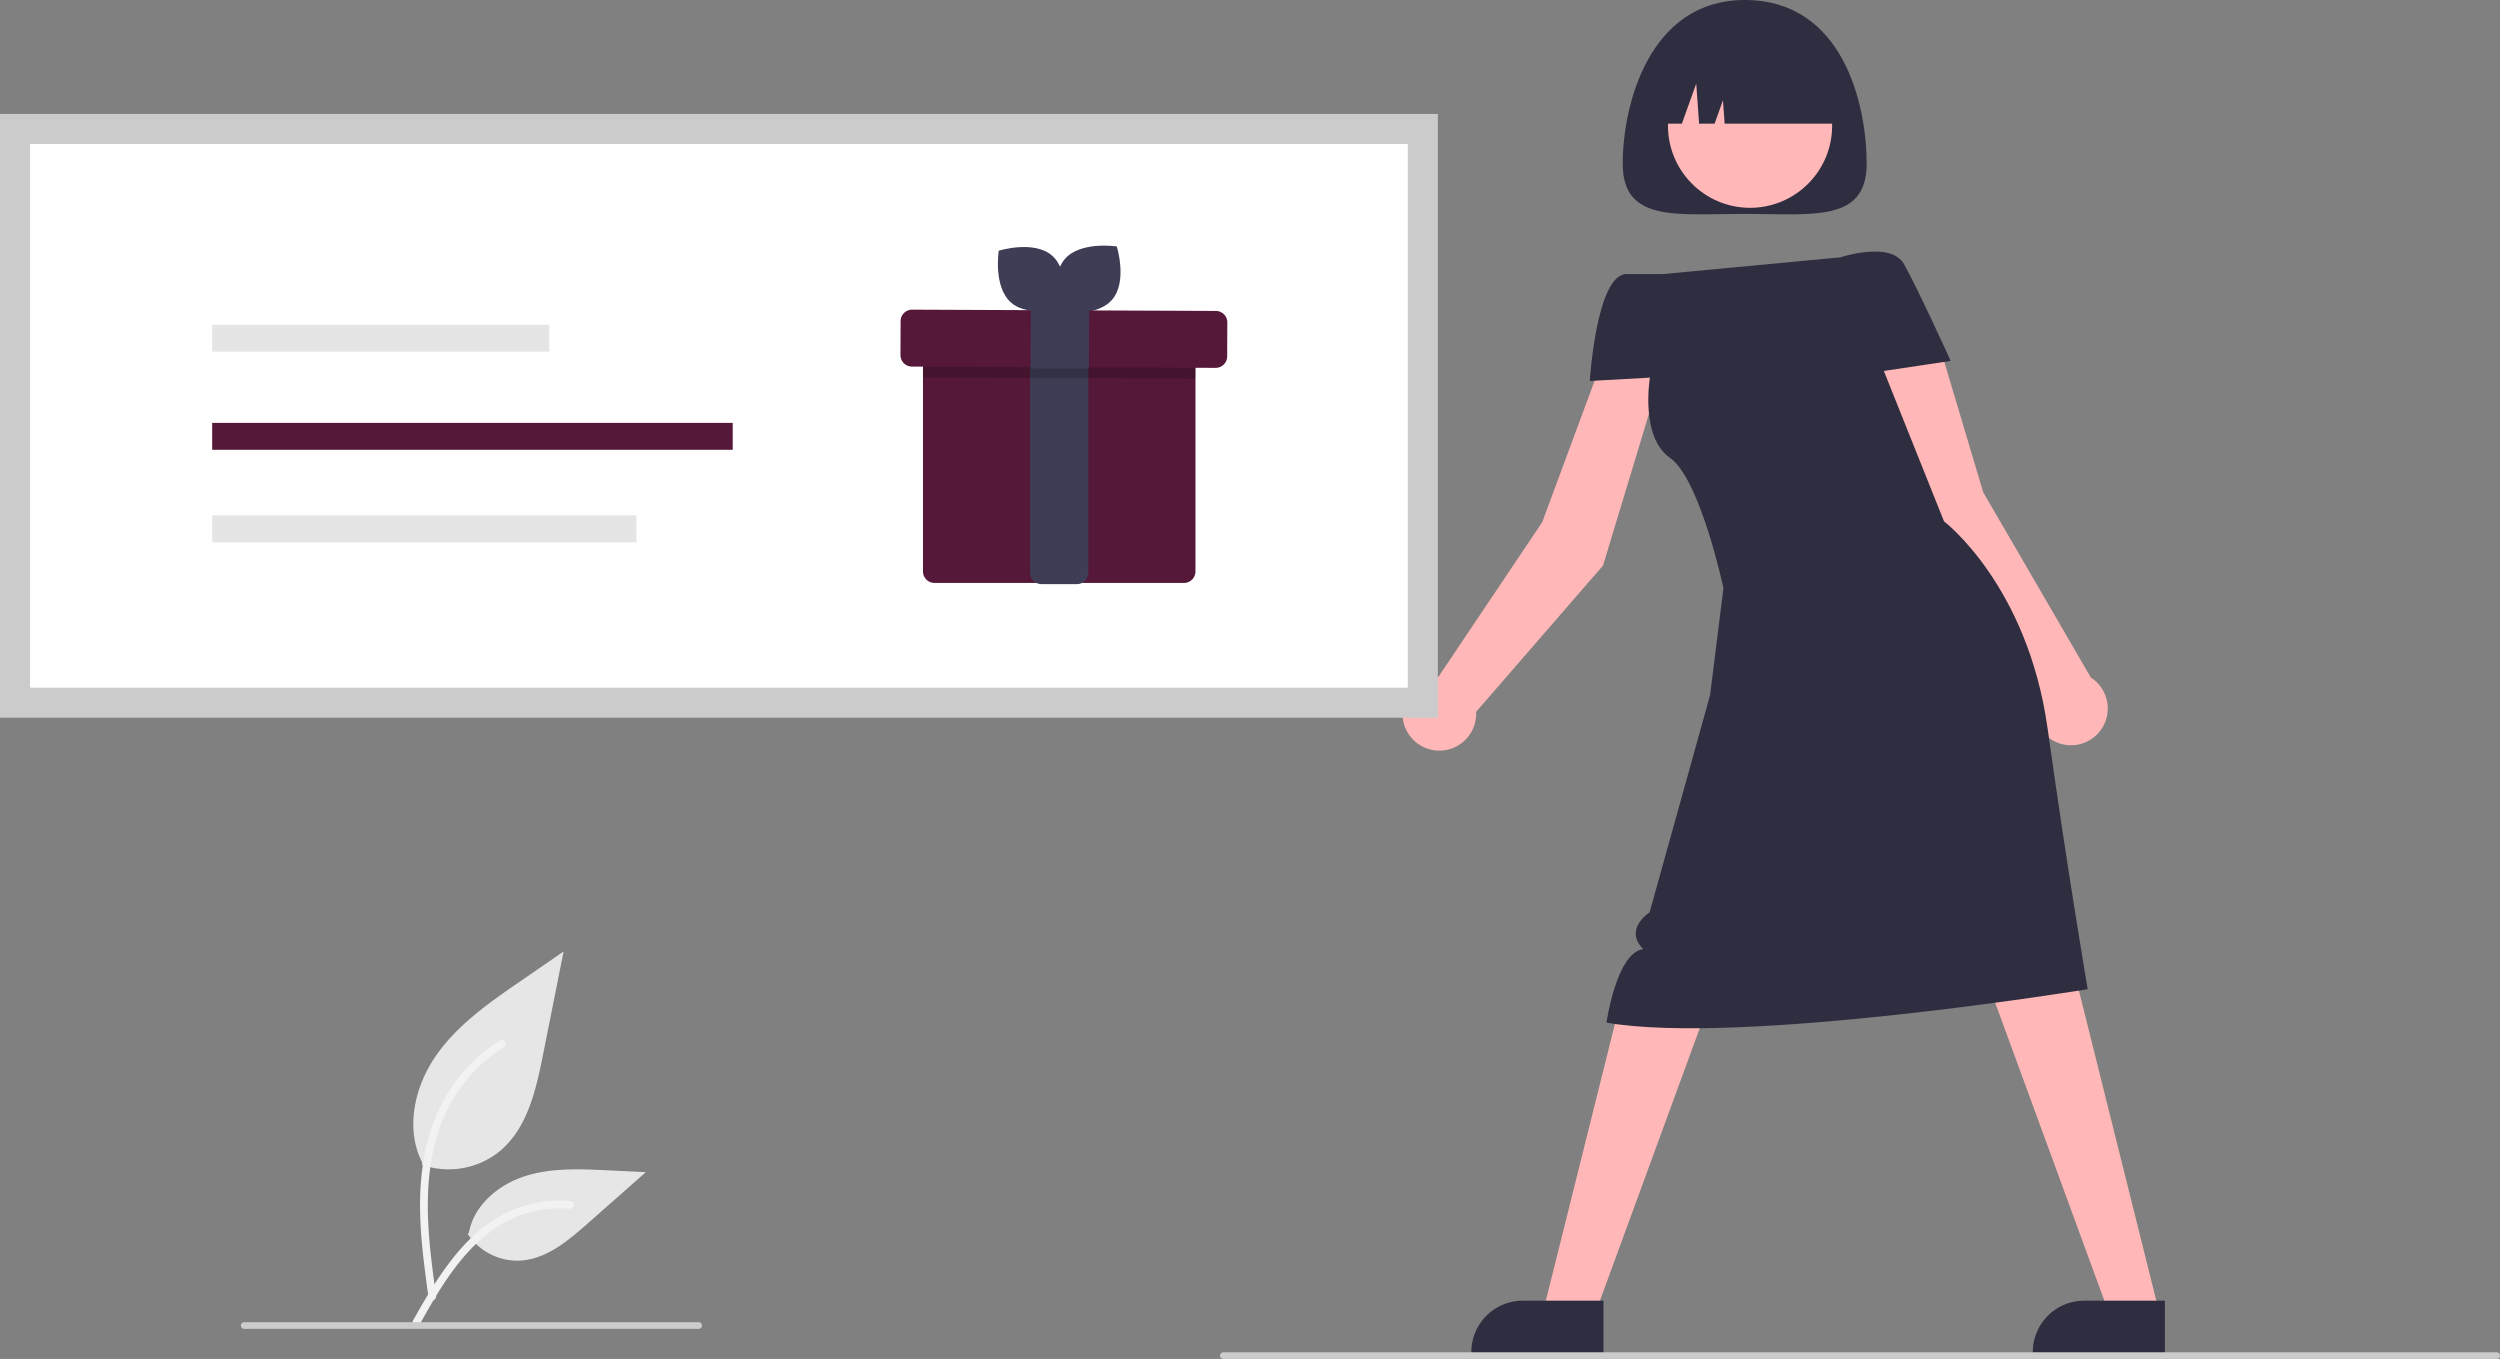 <svg data-name="Layer 1" xmlns="http://www.w3.org/2000/svg" width="748.075" height="406.64" viewBox="0 0 748.075 406.64" xmlns:xlink="http://www.w3.org/1999/xlink"><rect x="0" y="0" width="748.075" height="406.64" fill="#808080" stroke="none"/><path d="M723.49,356.927l-17.833-3.158-18.213,49.154-31.101,46.332a11.018,11.018,0,1,0,11.316,10.435l37.985-43.793Z" transform="translate(-225.963 -246.68)" fill="#ffb7b7"/><path d="M784.526,295.68c0,17.673-16.342,15-36.5,15s-36.5,2.673-36.5-15,7.982-49,36.5-49C777.526,246.68,784.526,278.007,784.526,295.68Z" transform="translate(-225.963 -246.68)" fill="#2f2e41"/><path d="M851.632,449.444l-32.212-55.417-15-50.228-18,2,14,60,35.858,47.181a10.995,10.995,0,1,0,15.354-3.536Z" transform="translate(-225.963 -246.68)" fill="#ffb7b7"/><polygon points="593.709 291 630.709 392 645.929 392 619.819 287.378 593.709 291" fill="#ffb7b7"/><polygon points="512.709 296.5 475.709 397.5 460.488 397.5 486.598 292.878 512.709 296.5" fill="#ffb7b7"/><path d="M776.671,323.68s15-5,19,2,14,29,14,29l-20,3,18,45s25,19,31,62,12,78,12,78-104,17-144,10c0,0,3-21,11-22-6-6,1.906-11,1.906-11l18.094-65,4-32s-6.967-32.723-16-39-6-24-6-24l-18,1s2-32,11-32h11Z" transform="translate(-225.963 -246.68)" fill="#2f2e41"/><path d="M873.767,651.77l-39.531-.001v-.5a15.387,15.387,0,0,1,15.386-15.386h.001l24.144.001Z" transform="translate(-225.963 -246.68)" fill="#2f2e41"/><path d="M705.767,651.77l-39.531-.001v-.5a15.387,15.387,0,0,1,15.386-15.386h.001l24.144.001Z" transform="translate(-225.963 -246.68)" fill="#2f2e41"/><circle cx="523.669" cy="37.622" r="24.561" fill="#ffb7b7"/><path d="M719.526,283.68v0H729.24l4.286-12,.857,12h4.643l2.5-7,.5,7h34.5v0a26,26,0,0,0-26-26h-5A26,26,0,0,0,719.526,283.68Z" transform="translate(-225.963 -246.68)" fill="#2f2e41"/><path d="M973.037,653.32h-381a1,1,0,0,1,0-2h381a1,1,0,1,1,0,2Z" transform="translate(-225.963 -246.68)" fill="#cbcbcb"/><rect id="b176a470-c9a0-4b19-a249-9749cef70ca2" data-name="Rectangle 75" y="34.091" width="430.252" height="180.671" fill="#cbcbcb"/><path d="M234.963,452.443h412.252V289.771h-412.252Z" transform="translate(-225.963 -246.68)" fill="#fff"/><path d="M583.685,348.298v69.368a3.456,3.456,0,0,1-3.448,3.448H505.596a3.456,3.456,0,0,1-3.448-3.448V348.298a3.45,3.45,0,0,1,3.448-3.448h74.641A3.45,3.45,0,0,1,583.685,348.298Z" transform="translate(-225.963 -246.68)" fill="#551839"/><path d="M548.189,421.463H537.642a3.408,3.408,0,0,1-3.448-3.359V346.147a3.408,3.408,0,0,1,3.448-3.359h10.547a3.408,3.408,0,0,1,3.448,3.359v71.957A3.408,3.408,0,0,1,548.189,421.463Z" transform="translate(-225.963 -246.68)" fill="#3f3d56"/><path d="M540.744,323.137c5.421,4.692,3.709,15.55,3.709,15.55s-10.5,3.251-15.921-1.441-3.709-15.55-3.709-15.55S535.323,318.445,540.744,323.137Z" transform="translate(-225.963 -246.68)" fill="#3f3d56"/><path d="M558.749,336.347c-4.675,5.435-15.538,3.758-15.538,3.758s-3.284-10.49,1.391-15.926,15.538-3.758,15.538-3.758S563.424,330.912,558.749,336.347Z" transform="translate(-225.963 -246.68)" fill="#3f3d56"/><path d="M583.685,348.298v11.679l-81.537-.345V348.298a3.45,3.45,0,0,1,3.448-3.448h74.641A3.45,3.45,0,0,1,583.685,348.298Z" transform="translate(-225.963 -246.68)" opacity="0.2"/><path d="M592.465,355.398a3.444,3.444,0,0,1-2.755,1.358l-90.867-.381a3.448,3.448,0,0,1-3.434-3.462h0l.043-10.142a3.447,3.447,0,0,1,3.462-3.433h.001l90.867.381a3.448,3.448,0,0,1,3.434,3.462h0l-.043,10.141A3.429,3.429,0,0,1,592.465,355.398Z" transform="translate(-225.963 -246.68)" fill="#551839"/><rect x="533.97" y="339.118" width="18.255" height="17.443" transform="translate(-32.878 642.858) rotate(-89.77)" fill="#3f3d56"/><rect id="b0bfb71d-a32e-4f0c-b04f-06b3baf1791c" data-name="Rectangle 81" x="63.491" y="97.165" width="100.867" height="8.053" fill="#e5e5e5"/><rect id="a096be4f-2cf6-461f-ae56-f8547c16e35b" data-name="Rectangle 82" x="63.491" y="126.539" width="155.761" height="8.053" fill="#551839"/><rect id="be15e58f-5799-4307-babb-7d5595f0559e" data-name="Rectangle 83" x="63.491" y="154.212" width="126.942" height="8.053" fill="#e5e5e5"/><path id="bb7b29b1-743f-4814-99e1-7130c517fe83-327" data-name="Path 438" d="M352.195,595.21A24.215,24.215,0,0,0,375.578,591.091c8.19-6.874,10.758-18.196,12.847-28.682l6.18-31.017-12.938,8.908c-9.305,6.406-18.818,13.019-25.26,22.298s-9.252,21.947-4.078,31.988" transform="translate(-225.963 -246.68)" fill="#e6e6e6"/><path id="fed11345-5ecc-4699-9d2a-1ad58856fa3e-328" data-name="Path 439" d="M354.193,634.921c-1.628-11.864-3.304-23.881-2.159-35.872,1.015-10.649,4.264-21.049,10.878-29.579a49.206,49.206,0,0,1,12.625-11.44c1.262-.796,2.424,1.204,1.167,1.997A46.779,46.779,0,0,0,358.2,582.352c-4.029,10.246-4.675,21.416-3.982,32.3.419,6.582,1.311,13.121,2.206,19.653a1.198,1.198,0,0,1-.808,1.423,1.163,1.163,0,0,1-1.423-.808Z" transform="translate(-225.963 -246.68)" fill="#f2f2f2"/><path id="a3dbae8e-6ba7-4728-9f88-d2b4a8de2cb7-329" data-name="Path 442" d="M365.914,615.884a17.825,17.825,0,0,0,15.531,8.019c7.864-.373,14.418-5.86,20.317-11.07l17.452-15.409-11.55-.553c-8.306-.398-16.827-.771-24.738,1.793s-15.208,8.726-16.654,16.915" transform="translate(-225.963 -246.68)" fill="#e6e6e6"/><path id="b12c7aab-829f-433e-99e1-9b0624b941d5-330" data-name="Path 443" d="M349.59,641.74c7.84-13.871,16.932-29.288,33.181-34.216a37.026,37.026,0,0,1,13.955-1.441c1.482.128,1.112,2.412-.367,2.285a34.398,34.398,0,0,0-22.272,5.892c-6.28,4.275-11.17,10.218-15.308,16.519-2.535,3.861-4.806,7.884-7.076,11.903C350.978,643.967,348.856,643.04,349.59,641.74Z" transform="translate(-225.963 -246.68)" fill="#f2f2f2"/><path d="M435.037,644.32h-136a1,1,0,1,1,0-2h136a1,1,0,0,1,0,2Z" transform="translate(-225.963 -246.68)" fill="#cbcbcb"/></svg>